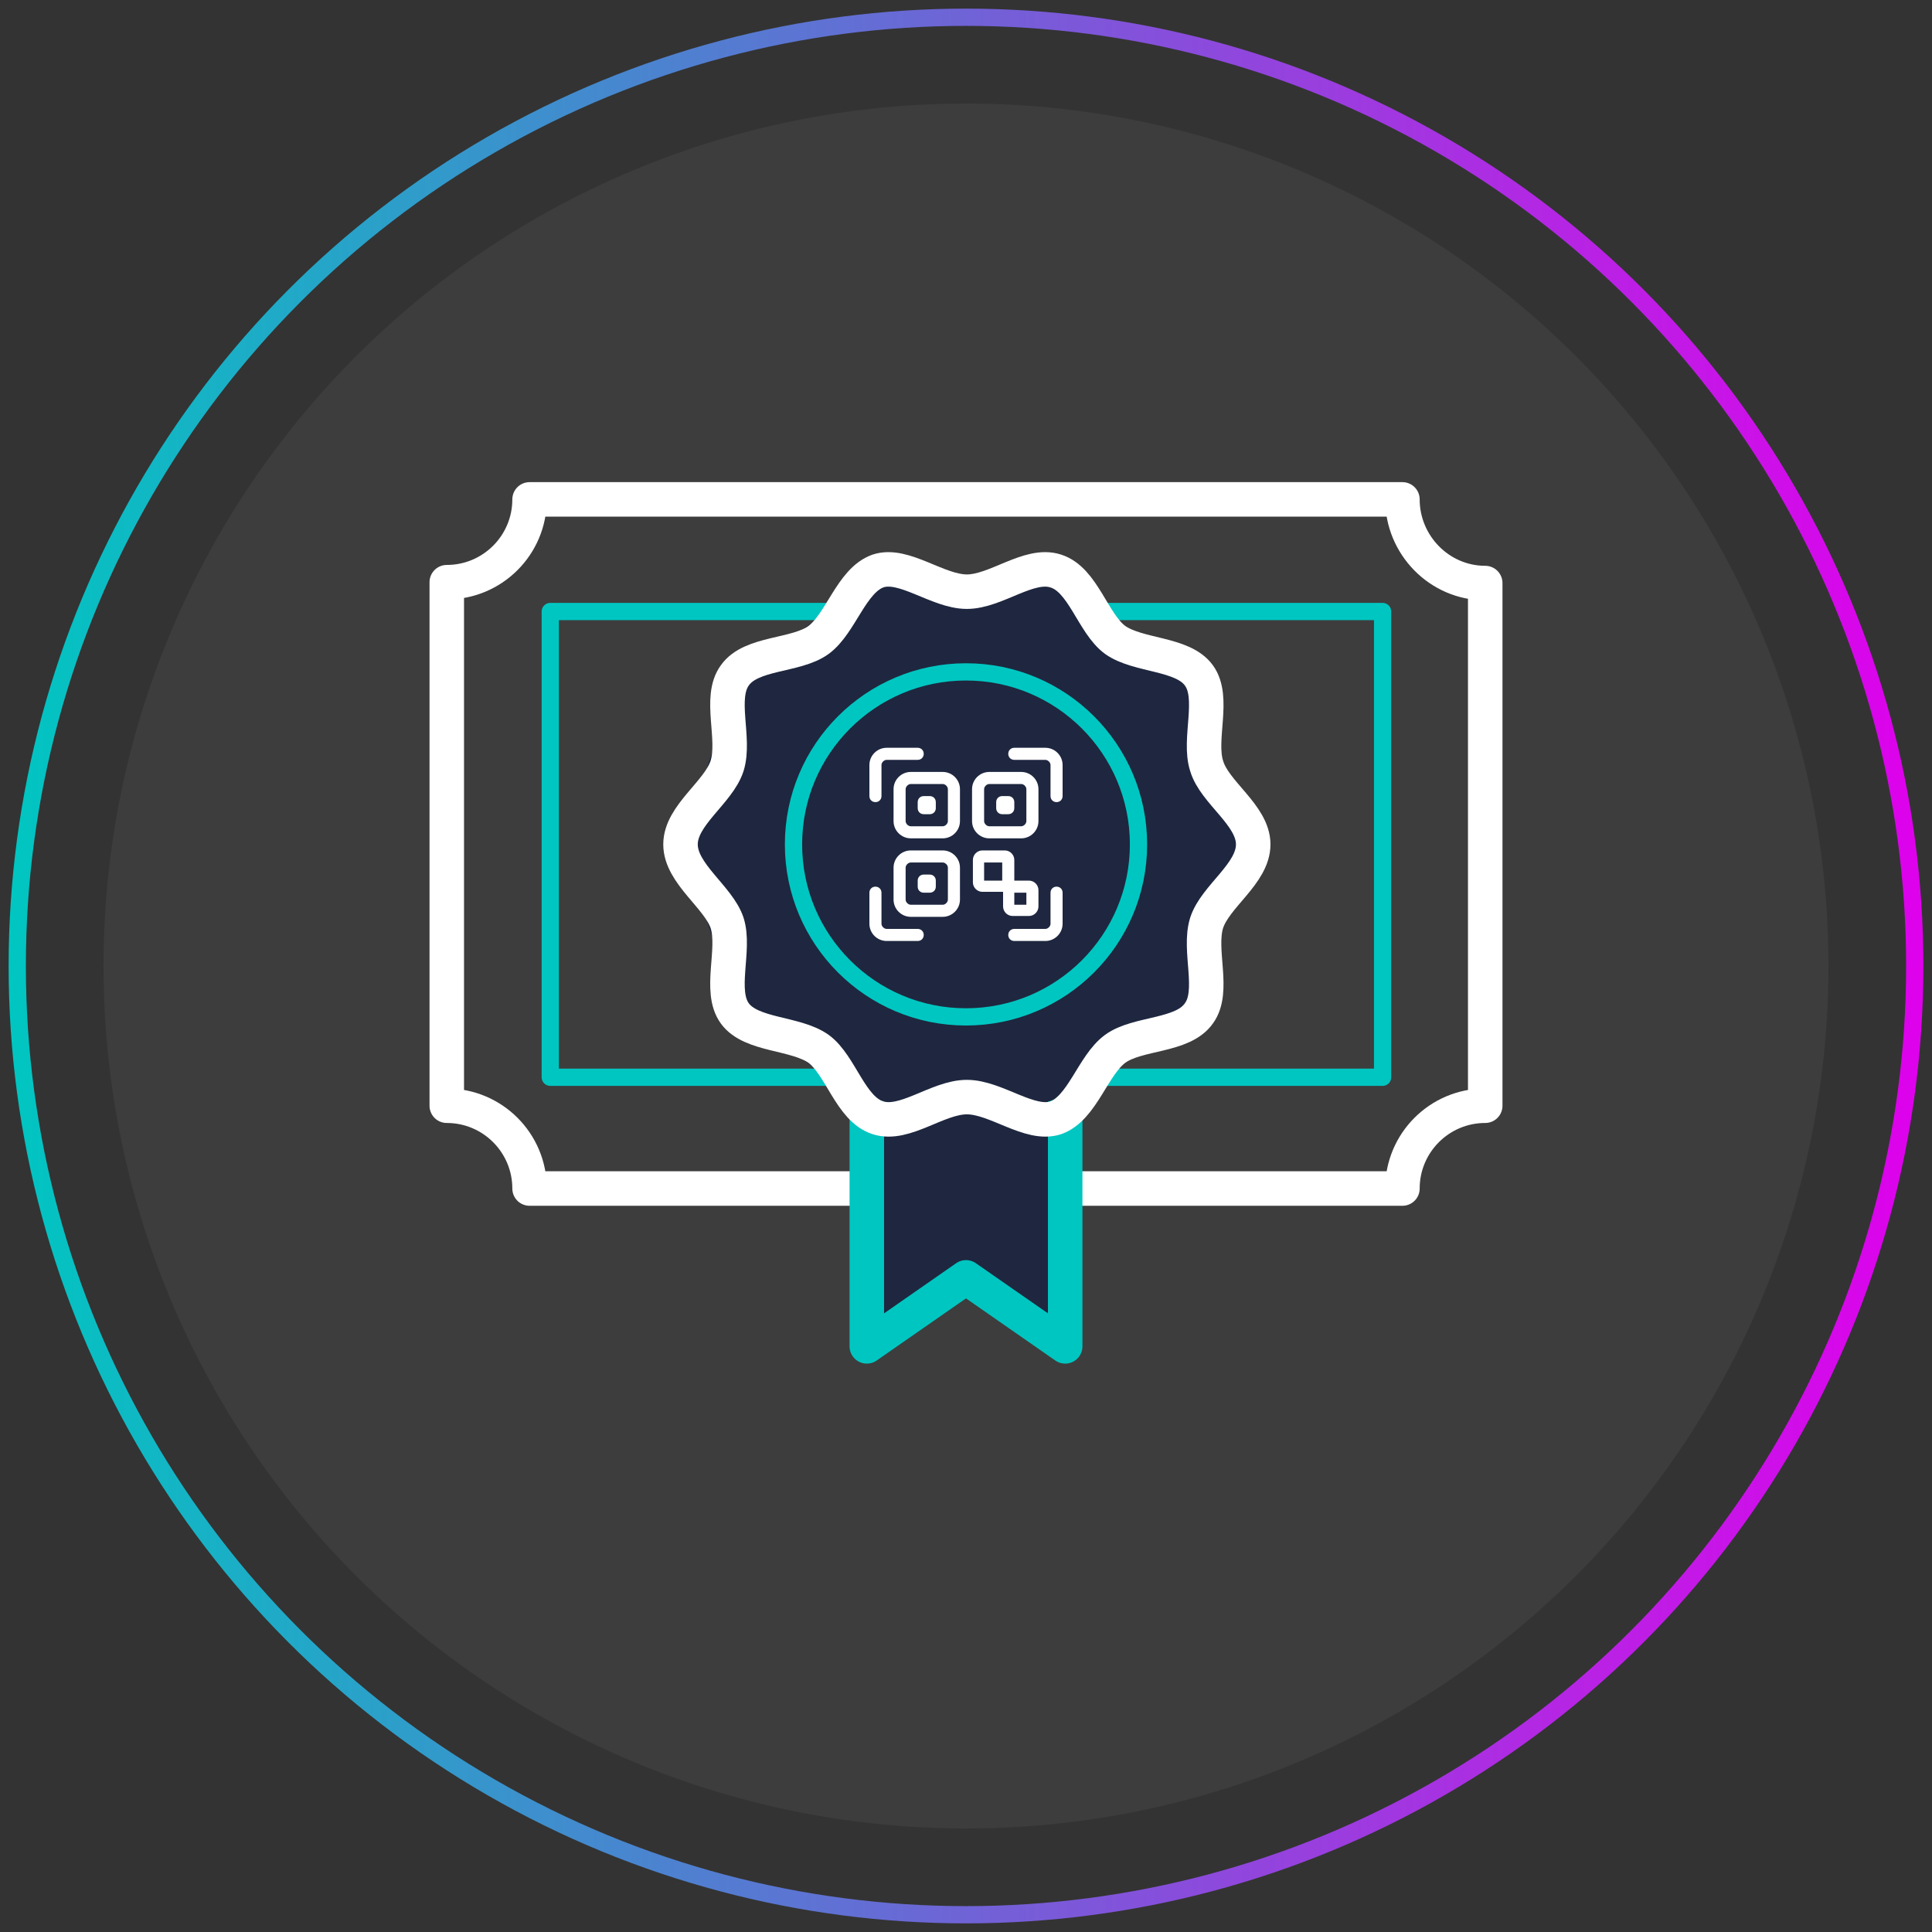 <?xml version="1.0" encoding="utf-8"?>
<!-- Generator: Adobe Illustrator 22.0.0, SVG Export Plug-In . SVG Version: 6.00 Build 0)  -->
<svg version="1.1" id="Layer_1" xmlns="http://www.w3.org/2000/svg" xmlns:xlink="http://www.w3.org/1999/xlink" x="0px" y="0px"
	 width="224px" height="224px" viewBox="0 0 224 224" style="enable-background:new 0 0 224 224;" xml:space="preserve">
<rect x="0" y="0" width="224" height="224" fill="#333333" stroke="none"/>
<style type="text/css">
	.st0{opacity:5.000000e-02;fill:#FFFFFF;}
	.st1{fill:none;stroke:url(#SVGID_1_);stroke-width:2;stroke-miterlimit:10;}
	.st2{fill:none;stroke:#00C6C1;stroke-width:2;stroke-linecap:round;stroke-linejoin:round;stroke-miterlimit:10;}
	.st3{fill:none;stroke:#FFFFFF;stroke-width:4;stroke-linecap:round;stroke-linejoin:round;stroke-miterlimit:10;}
	.st4{fill:#131C36;}
	.st5{fill:none;stroke:#00C6C1;stroke-width:4;stroke-linecap:round;stroke-linejoin:round;stroke-miterlimit:10;}
	.st6{fill:#FFFFFF;}
</style>
<g>
	<circle class="st0" cx="112" cy="112" r="100"/>
	<linearGradient id="SVGID_1_" gradientUnits="userSpaceOnUse" x1="1" y1="112" x2="223" y2="112">
		<stop  offset="0" style="stop-color:#00C6C1"/>
		<stop  offset="1" style="stop-color:#DF00EC"/>
	</linearGradient>
	<circle class="st1" cx="112" cy="112" r="110"/>
	<g>
		<rect x="63.8" y="70.9" class="st2" width="96.5" height="54"/>
		<path class="st3" d="M162.6,57.9H61.4c0,5.3-4.3,9.6-9.6,9.6v60.7c5.3,0,9.6,4.3,9.6,9.6h101.2c0-5.3,4.3-9.6,9.6-9.6V67.6
			C166.9,67.6,162.6,63.2,162.6,57.9z"/>
		<g>
			<polygon class="st4" points="123.5,156.1 112,148.1 100.5,156.1 100.5,125.3 123.5,125.3 			"/>
			<polygon class="st0" points="123.5,156.1 112,148.1 100.5,156.1 100.5,125.3 123.5,125.3 			"/>
			<polygon class="st5" points="123.5,156.1 112,148.1 100.5,156.1 100.5,125.3 123.5,125.3 			"/>
		</g>
		<g>
			<circle class="st4" cx="112" cy="97.9" r="31.3"/>
			<circle class="st0" cx="112" cy="97.9" r="31.3"/>
			<path class="st3" d="M145.3,97.9c0,3.4-4.4,6-5.4,9.1c-1,3.2,1,7.9-0.9,10.5c-1.9,2.7-7.1,2.2-9.7,4.1c-2.6,1.9-3.8,6.9-6.9,8
				c-3,1-6.9-2.4-10.3-2.4s-7.2,3.4-10.3,2.4c-3.2-1-4.3-6.1-6.9-8c-2.7-1.9-7.8-1.5-9.7-4.1c-1.9-2.6,0.1-7.4-0.9-10.5
				c-1-3-5.4-5.7-5.4-9.1c0-3.4,4.4-6,5.4-9.1c1-3.2-1-7.9,0.9-10.5c1.9-2.7,7.1-2.2,9.7-4.1c2.6-1.9,3.8-6.9,6.9-8
				c3-1,6.9,2.4,10.3,2.4c3.4,0,7.2-3.4,10.3-2.4c3.2,1,4.3,6.1,6.9,8c2.7,1.9,7.8,1.5,9.7,4.1c1.9,2.6-0.1,7.4,0.9,10.5
				C140.8,91.9,145.3,94.5,145.3,97.9z"/>
		</g>
		<circle class="st2" cx="112" cy="97.9" r="20"/>
		<path class="st6" d="M122.5,93c-0.4,0-0.7-0.3-0.7-0.7v-3.6c0-0.3-0.3-0.6-0.6-0.6h-3.6c-0.4,0-0.7-0.3-0.7-0.7s0.3-0.7,0.7-0.7
			h3.6c1.1,0,2,0.9,2,2v3.6C123.2,92.7,122.9,93,122.5,93z M101.5,93c-0.4,0-0.7-0.3-0.7-0.7v-3.6c0-1.1,0.9-2,2-2h3.6
			c0.4,0,0.7,0.3,0.7,0.7s-0.3,0.7-0.7,0.7h-3.6c-0.3,0-0.6,0.3-0.6,0.6v3.6C102.2,92.7,101.9,93,101.5,93z M106.4,109.1h-3.6
			c-1.1,0-2-0.9-2-2v-3.6c0-0.4,0.3-0.7,0.7-0.7s0.7,0.3,0.7,0.7v3.6c0,0.3,0.3,0.6,0.6,0.6h3.6c0.4,0,0.7,0.3,0.7,0.7
			S106.8,109.1,106.4,109.1z M121.2,109.1h-3.6c-0.4,0-0.7-0.3-0.7-0.7s0.3-0.7,0.7-0.7h3.6c0.3,0,0.6-0.3,0.6-0.6v-3.6
			c0-0.4,0.3-0.7,0.7-0.7s0.7,0.3,0.7,0.7v3.6C123.2,108.2,122.3,109.1,121.2,109.1z M109.3,97.2h-3.7c-1.1,0-2-0.9-2-2v-3.7
			c0-1.1,0.9-2,2-2h3.7c1.1,0,2,0.9,2,2v3.7C111.3,96.3,110.4,97.2,109.3,97.2z M105.6,90.9c-0.3,0-0.6,0.3-0.6,0.6v3.7
			c0,0.3,0.3,0.6,0.6,0.6h3.7c0.3,0,0.6-0.3,0.6-0.6v-3.7c0-0.3-0.3-0.6-0.6-0.6H105.6z M109.3,106.3h-3.7c-1.1,0-2-0.9-2-2v-3.7
			c0-1.1,0.9-2,2-2h3.7c1.1,0,2,0.9,2,2v3.7C111.3,105.4,110.4,106.3,109.3,106.3z M105.6,100c-0.3,0-0.6,0.3-0.6,0.6v3.7
			c0,0.3,0.3,0.6,0.6,0.6h3.7c0.3,0,0.6-0.3,0.6-0.6v-3.7c0-0.3-0.3-0.6-0.6-0.6H105.6z M118.4,97.2h-3.7c-1.1,0-2-0.9-2-2v-3.7
			c0-1.1,0.9-2,2-2h3.7c1.1,0,2,0.9,2,2v3.7C120.4,96.3,119.5,97.2,118.4,97.2z M114.7,90.9c-0.3,0-0.6,0.3-0.6,0.6v3.7
			c0,0.3,0.3,0.6,0.6,0.6h3.7c0.3,0,0.6-0.3,0.6-0.6v-3.7c0-0.3-0.3-0.6-0.6-0.6H114.7z M119.3,102.1h-1.7v-2.4
			c0-0.6-0.5-1.1-1.1-1.1h-2.6c-0.6,0-1.1,0.5-1.1,1.1v2.6c0,0.6,0.5,1.1,1.1,1.1h2.4v1.7c0,0.6,0.5,1.1,1.1,1.1h1.9
			c0.6,0,1.1-0.5,1.1-1.1v-1.9C120.4,102.6,119.9,102.1,119.3,102.1z M114.1,100h2.1v2.1h-2.1V100z M119,104.9h-1.4v-1.4h1.4V104.9z
			 M107.8,94.4h-0.7c-0.4,0-0.7-0.3-0.7-0.7V93c0-0.4,0.3-0.7,0.7-0.7h0.7c0.4,0,0.7,0.3,0.7,0.7v0.7
			C108.5,94.1,108.2,94.4,107.8,94.4z M116.9,94.4h-0.7c-0.4,0-0.7-0.3-0.7-0.7V93c0-0.4,0.3-0.7,0.7-0.7h0.7c0.4,0,0.7,0.3,0.7,0.7
			v0.7C117.6,94.1,117.3,94.4,116.9,94.4z M107.8,103.5h-0.7c-0.4,0-0.7-0.3-0.7-0.7v-0.7c0-0.4,0.3-0.7,0.7-0.7h0.7
			c0.4,0,0.7,0.3,0.7,0.7v0.7C108.5,103.2,108.2,103.5,107.8,103.5z"/>
	</g>
</g>
</svg>

